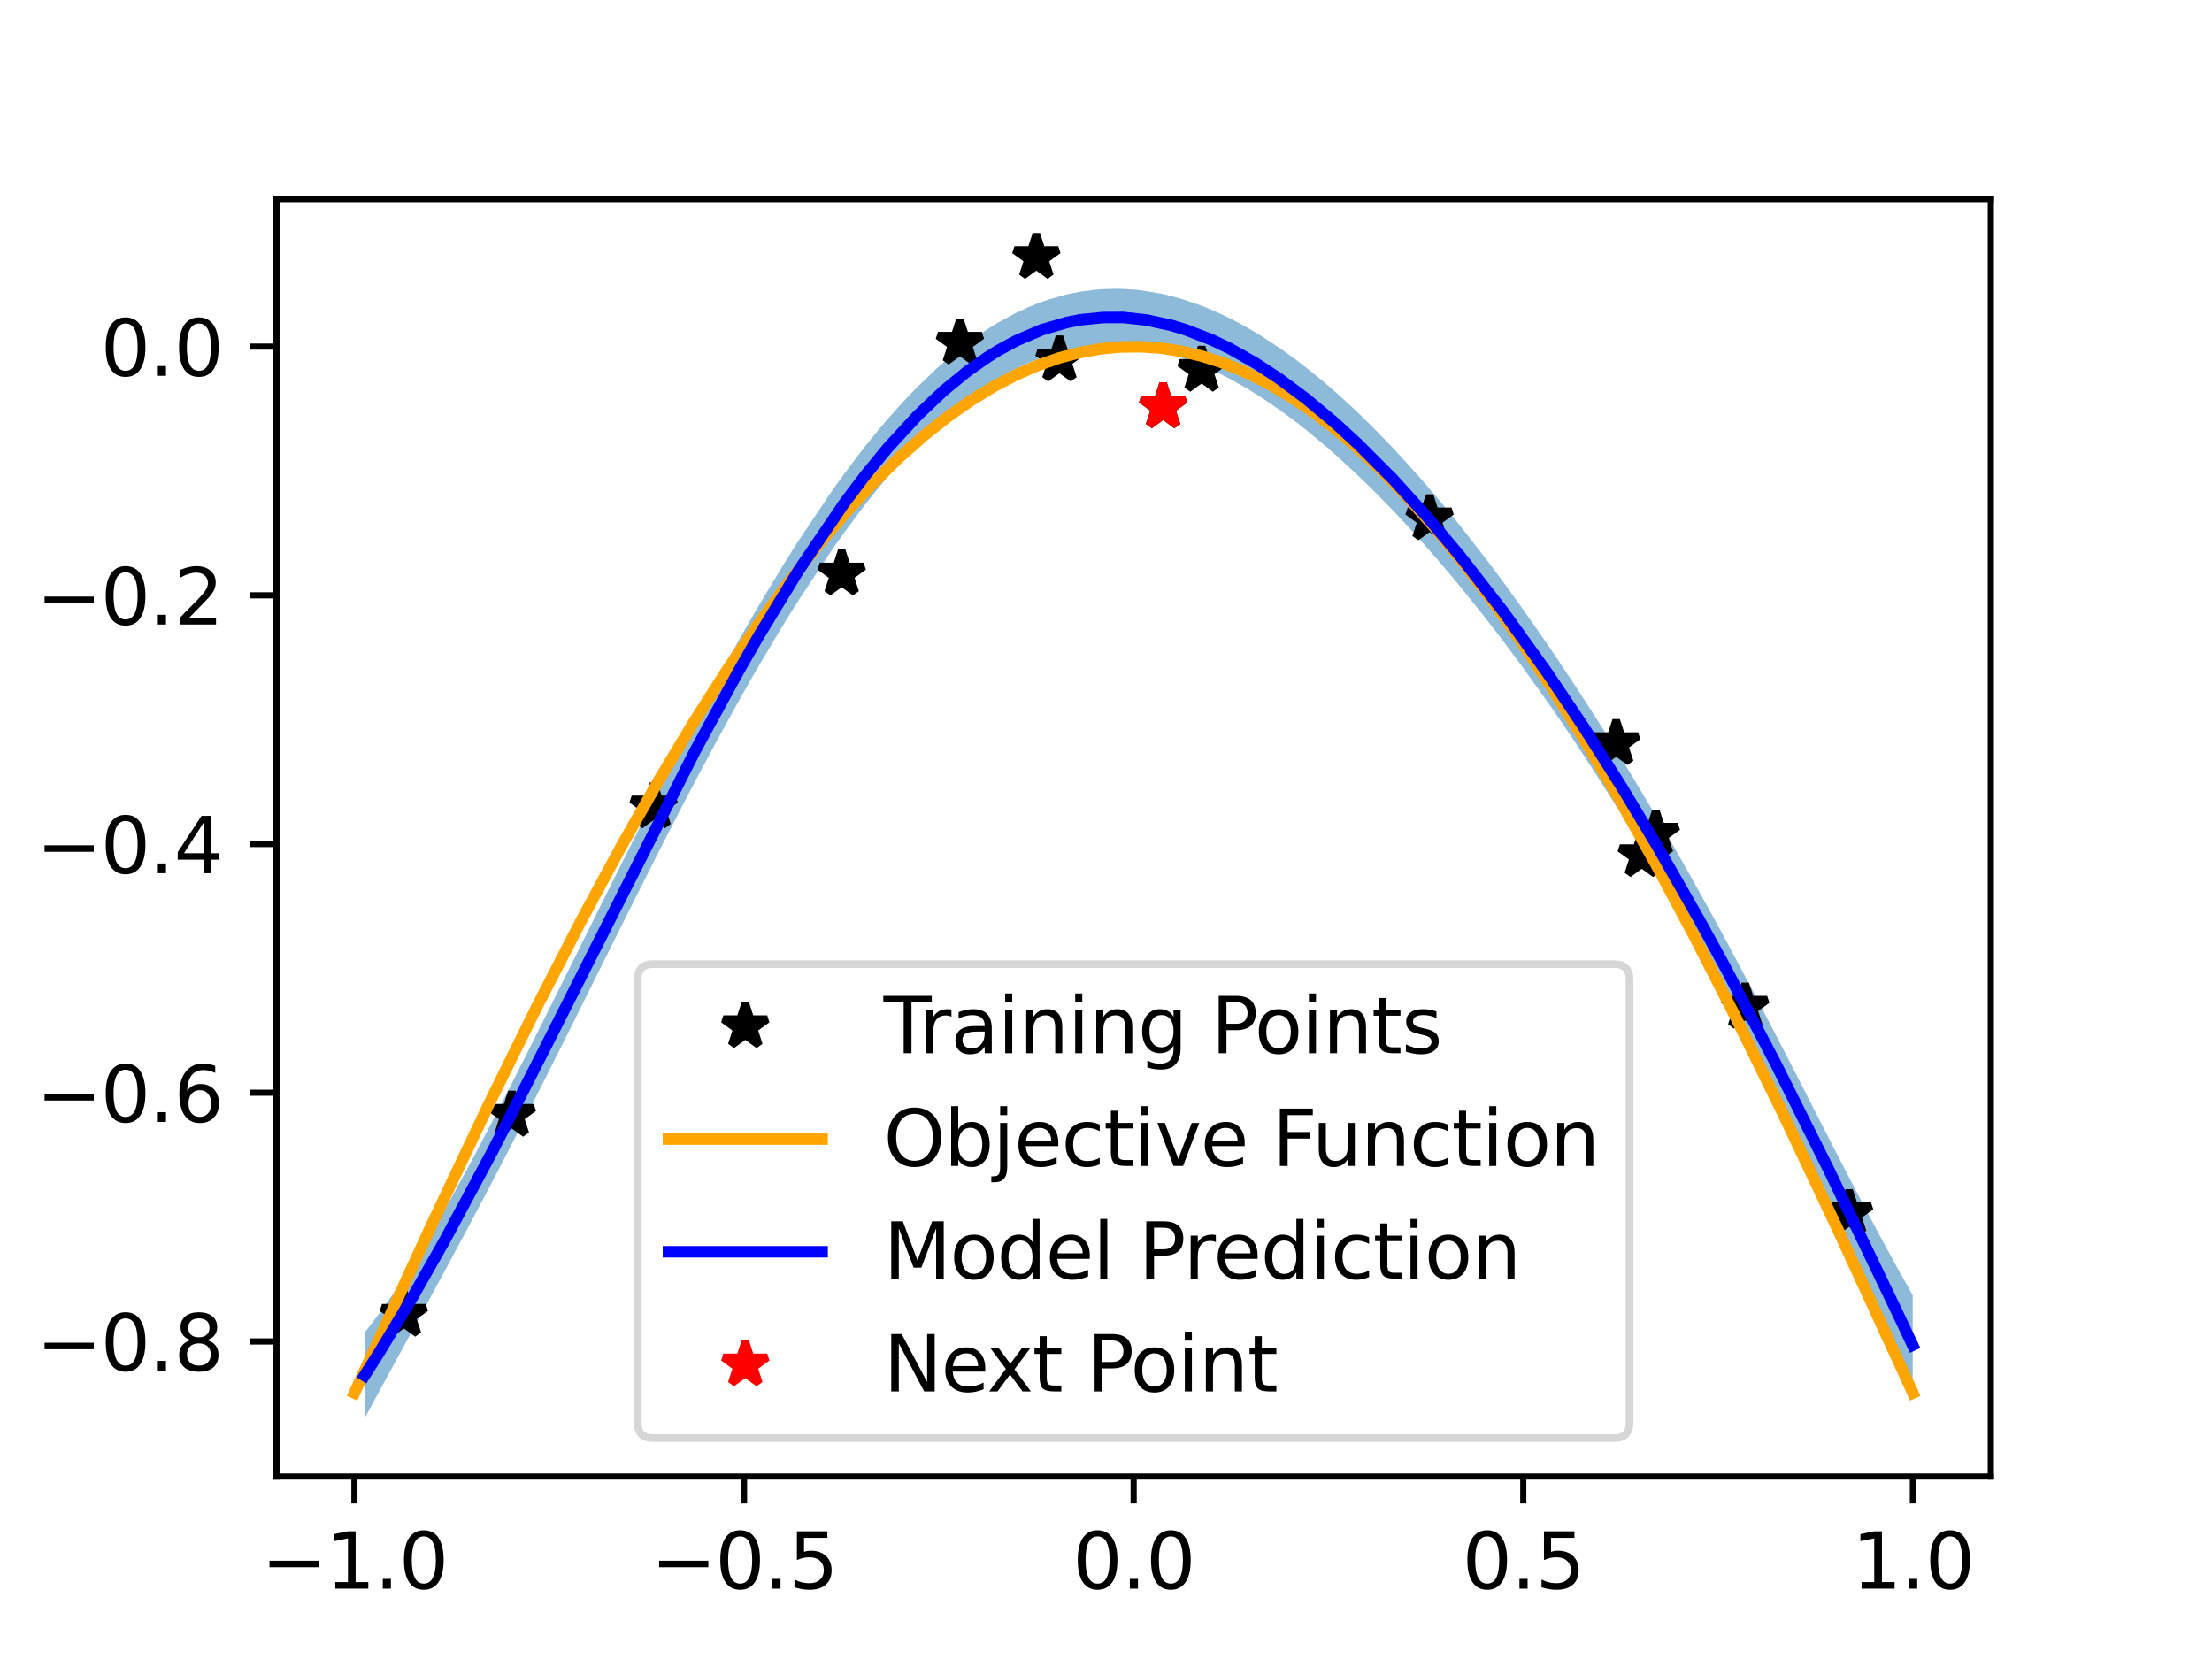 <?xml version="1.0" encoding="utf-8" standalone="no"?>
<!DOCTYPE svg PUBLIC "-//W3C//DTD SVG 1.1//EN"
  "http://www.w3.org/Graphics/SVG/1.1/DTD/svg11.dtd">
<svg xmlns:xlink="http://www.w3.org/1999/xlink" width="288pt" height="216pt" viewBox="0 0 288 216" xmlns="http://www.w3.org/2000/svg" version="1.1">
 <defs>
  <style type="text/css">*{stroke-linejoin: round; stroke-linecap: butt}</style>
 </defs>
 <g id="figure_1">
  <g id="patch_1">
   <path d="M 0 216 
L 288 216 
L 288 0 
L 0 0 
z
" style="fill: #ffffff"/>
  </g>
  <g id="axes_1">
   <g id="patch_2">
    <path d="M 36 192.24 
L 259.2 192.24 
L 259.2 25.92 
L 36 25.92 
z
" style="fill: #ffffff"/>
   </g>
   <g id="PolyCollection_1">
    <path d="M 47.463 173.5 
L 47.463 184.68 
L 47.565 184.495 
L 48.165 183.387 
L 49.339 181.224 
L 50.093 179.834 
L 51.545 177.165 
L 52.439 175.525 
L 52.502 175.415 
L 52.658 175.124 
L 53.37 173.818 
L 53.476 173.626 
L 53.779 173.064 
L 54.653 171.46 
L 54.955 170.903 
L 56.013 168.972 
L 57.707 165.84 
L 57.974 165.352 
L 60.565 160.533 
L 61.28 159.193 
L 61.716 158.365 
L 63.018 155.903 
L 63.095 155.752 
L 63.376 155.229 
L 63.884 154.253 
L 64.12 153.813 
L 64.984 152.149 
L 65.274 151.597 
L 65.399 151.351 
L 65.643 150.886 
L 65.74 150.693 
L 66.585 149.06 
L 66.623 148.988 
L 67.055 148.149 
L 67.745 146.803 
L 67.848 146.604 
L 68.376 145.568 
L 70.162 142.047 
L 70.77 140.845 
L 71.252 139.901 
L 71.349 139.697 
L 71.907 138.588 
L 72.955 136.501 
L 73.289 135.839 
L 73.541 135.33 
L 73.557 135.297 
L 73.865 134.681 
L 74.554 133.304 
L 75.153 132.105 
L 75.322 131.764 
L 75.655 131.089 
L 75.771 130.855 
L 75.854 130.694 
L 78.579 125.223 
L 81.487 119.392 
L 83.286 115.818 
L 85.713 111.001 
L 85.73 110.98 
L 86.328 109.808 
L 86.397 109.666 
L 87.256 107.987 
L 88.709 105.169 
L 89.147 104.33 
L 89.977 102.737 
L 90.506 101.735 
L 90.858 101.077 
L 91.568 99.735 
L 92.278 98.41 
L 92.505 97.983 
L 94.034 95.164 
L 96.13 91.382 
L 97.026 89.771 
L 98.537 87.136 
L 98.762 86.76 
L 101.627 81.933 
L 101.775 81.691 
L 102.057 81.23 
L 102.154 81.07 
L 102.22 80.964 
L 103.077 79.579 
L 103.437 79.01 
L 103.914 78.251 
L 108.293 71.64 
L 108.389 71.493 
L 109.648 69.726 
L 109.88 69.403 
L 111.601 67.062 
L 111.959 66.598 
L 112.647 65.696 
L 114.166 63.787 
L 114.936 62.848 
L 114.982 62.806 
L 115.084 62.677 
L 115.583 62.082 
L 116.788 60.705 
L 117.154 60.287 
L 117.838 59.528 
L 118.962 58.327 
L 119.216 58.067 
L 119.443 57.836 
L 121.749 55.566 
L 122.393 54.971 
L 122.441 54.94 
L 122.91 54.517 
L 124.453 53.194 
L 124.91 52.823 
L 125.331 52.479 
L 125.526 52.335 
L 125.976 51.991 
L 126.022 51.948 
L 126.554 51.551 
L 126.921 51.296 
L 128.125 50.439 
L 128.622 50.121 
L 128.968 49.893 
L 129.644 49.48 
L 130.006 49.254 
L 131.634 48.355 
L 132.352 47.979 
L 133.609 47.399 
L 133.74 47.33 
L 133.803 47.306 
L 134.256 47.108 
L 134.781 46.907 
L 135.229 46.743 
L 135.636 46.576 
L 135.901 46.494 
L 135.967 46.467 
L 136.447 46.314 
L 136.459 46.306 
L 136.493 46.293 
L 136.597 46.253 
L 136.647 46.237 
L 138.837 45.644 
L 138.898 45.636 
L 139.488 45.51 
L 139.62 45.486 
L 140.677 45.297 
L 142.593 45.075 
L 143.472 45.026 
L 143.474 45.026 
L 143.664 45.027 
L 144.868 45.007 
L 146.255 45.053 
L 146.741 45.1 
L 147.045 45.124 
L 147.924 45.216 
L 148.046 45.222 
L 149.063 45.395 
L 149.234 45.423 
L 150.735 45.726 
L 150.889 45.761 
L 151.228 45.828 
L 151.952 46.019 
L 152 46.038 
L 152.372 46.14 
L 152.548 46.191 
L 153.794 46.578 
L 154.012 46.655 
L 154.344 46.769 
L 155.892 47.349 
L 156.817 47.725 
L 156.915 47.772 
L 157.17 47.888 
L 157.192 47.898 
L 157.458 48.01 
L 157.708 48.127 
L 158.85 48.669 
L 158.901 48.7 
L 159.163 48.828 
L 160.088 49.302 
L 161.298 49.977 
L 162.038 50.398 
L 162.152 50.465 
L 162.941 50.939 
L 163.295 51.163 
L 163.326 51.183 
L 164.312 51.805 
L 166.38 53.22 
L 166.485 53.285 
L 166.99 53.657 
L 167.098 53.721 
L 167.293 53.871 
L 167.462 53.993 
L 168.171 54.523 
L 168.397 54.69 
L 168.81 55.007 
L 168.911 55.073 
L 170.102 56.02 
L 171.41 57.099 
L 171.537 57.204 
L 171.576 57.235 
L 172.132 57.696 
L 172.68 58.166 
L 172.754 58.228 
L 173.006 58.443 
L 173.731 59.081 
L 174.828 60.076 
L 176.359 61.492 
L 176.586 61.696 
L 176.603 61.716 
L 176.837 61.943 
L 178.496 63.546 
L 178.818 63.873 
L 179.104 64.155 
L 179.563 64.621 
L 179.858 64.92 
L 181.007 66.095 
L 181.063 66.157 
L 181.377 66.476 
L 181.403 66.51 
L 181.69 66.803 
L 181.699 66.822 
L 181.848 66.988 
L 182.505 67.682 
L 182.519 67.698 
L 182.71 67.897 
L 183.836 69.124 
L 184.95 70.348 
L 184.993 70.399 
L 185.578 71.053 
L 185.591 71.067 
L 185.703 71.194 
L 186.008 71.545 
L 186.038 71.574 
L 186.127 71.688 
L 186.839 72.489 
L 188.238 74.122 
L 188.515 74.457 
L 189.889 76.099 
L 190.101 76.354 
L 193.659 80.796 
L 193.87 81.062 
L 195.762 83.527 
L 198.002 86.536 
L 201.522 91.444 
L 202.357 92.647 
L 202.462 92.809 
L 202.467 92.807 
L 202.738 93.201 
L 203.418 94.194 
L 204.319 95.522 
L 205.178 96.799 
L 206.143 98.269 
L 206.739 99.181 
L 207.343 100.108 
L 207.422 100.22 
L 207.962 101.062 
L 209.333 103.214 
L 210.341 104.823 
L 210.407 104.932 
L 210.441 104.978 
L 210.808 105.578 
L 211.168 106.149 
L 211.916 107.366 
L 211.936 107.402 
L 211.994 107.49 
L 212.212 107.847 
L 212.686 108.632 
L 215.352 113.093 
L 215.687 113.661 
L 215.801 113.856 
L 217.043 115.994 
L 217.557 116.887 
L 217.886 117.45 
L 218.139 117.899 
L 218.574 118.671 
L 219.047 119.491 
L 219.909 121.019 
L 220.173 121.49 
L 221.364 123.643 
L 222.664 126.007 
L 223.021 126.655 
L 223.63 127.773 
L 224.647 129.66 
L 228.599 137.162 
L 228.679 137.324 
L 230.762 141.394 
L 231.172 142.203 
L 231.275 142.396 
L 233.033 145.92 
L 233.238 146.335 
L 233.317 146.488 
L 234.151 148.185 
L 235.866 151.714 
L 236.213 152.438 
L 236.639 153.326 
L 237.179 154.472 
L 237.964 156.135 
L 238.172 156.573 
L 241.091 162.944 
L 241.185 163.154 
L 241.362 163.546 
L 242.401 165.892 
L 242.57 166.274 
L 243.622 168.675 
L 243.652 168.745 
L 244.968 171.811 
L 246.936 176.507 
L 247.04 176.758 
L 249.03 181.648 
L 249.03 168.631 
L 249.03 168.631 
L 247.04 165.091 
L 246.936 164.903 
L 244.968 161.293 
L 243.652 158.835 
L 243.622 158.777 
L 242.57 156.795 
L 242.401 156.47 
L 241.362 154.483 
L 241.185 154.144 
L 241.091 153.964 
L 238.172 148.303 
L 237.964 147.901 
L 237.179 146.377 
L 236.639 145.309 
L 236.213 144.483 
L 235.866 143.799 
L 234.151 140.45 
L 233.317 138.817 
L 233.238 138.674 
L 233.033 138.272 
L 231.275 134.86 
L 231.172 134.667 
L 230.762 133.875 
L 228.679 129.877 
L 228.599 129.723 
L 224.647 122.302 
L 223.63 120.429 
L 223.021 119.319 
L 222.664 118.673 
L 221.364 116.322 
L 220.173 114.187 
L 219.909 113.719 
L 219.047 112.199 
L 218.574 111.383 
L 218.139 110.609 
L 217.886 110.168 
L 217.557 109.604 
L 217.043 108.714 
L 215.801 106.587 
L 215.687 106.388 
L 215.352 105.819 
L 212.686 101.356 
L 212.212 100.57 
L 211.994 100.216 
L 211.936 100.126 
L 211.916 100.083 
L 211.168 98.868 
L 210.808 98.293 
L 210.441 97.688 
L 210.407 97.645 
L 210.341 97.536 
L 209.333 95.914 
L 207.962 93.738 
L 207.422 92.889 
L 207.343 92.774 
L 206.739 91.833 
L 206.143 90.908 
L 205.178 89.423 
L 204.319 88.12 
L 203.418 86.771 
L 202.738 85.748 
L 202.467 85.351 
L 202.462 85.349 
L 202.357 85.186 
L 201.522 83.957 
L 198.002 78.924 
L 195.762 75.825 
L 193.87 73.29 
L 193.659 73.012 
L 190.101 68.442 
L 189.889 68.183 
L 188.515 66.495 
L 188.238 66.148 
L 186.839 64.471 
L 186.127 63.651 
L 186.038 63.537 
L 186.008 63.508 
L 185.703 63.147 
L 185.591 63.017 
L 185.578 63.001 
L 184.993 62.331 
L 184.95 62.283 
L 183.836 61.037 
L 182.71 59.784 
L 182.519 59.577 
L 182.505 59.563 
L 181.848 58.855 
L 181.699 58.694 
L 181.69 58.674 
L 181.403 58.374 
L 181.377 58.339 
L 181.063 58.015 
L 181.007 57.959 
L 179.858 56.762 
L 179.563 56.458 
L 179.104 55.996 
L 178.818 55.704 
L 178.496 55.379 
L 176.837 53.761 
L 176.603 53.533 
L 176.586 53.523 
L 176.359 53.312 
L 174.828 51.902 
L 173.731 50.911 
L 173.006 50.274 
L 172.754 50.063 
L 172.68 49.998 
L 172.132 49.539 
L 171.576 49.081 
L 171.537 49.052 
L 171.41 48.949 
L 170.102 47.894 
L 168.911 46.963 
L 168.81 46.901 
L 168.397 46.585 
L 168.171 46.427 
L 167.462 45.909 
L 167.293 45.794 
L 167.098 45.647 
L 166.99 45.583 
L 166.485 45.223 
L 166.38 45.16 
L 164.312 43.799 
L 163.326 43.205 
L 163.295 43.185 
L 162.941 42.974 
L 162.152 42.519 
L 162.038 42.458 
L 161.298 42.059 
L 160.088 41.419 
L 159.163 40.974 
L 158.901 40.855 
L 158.85 40.827 
L 157.708 40.322 
L 157.458 40.221 
L 157.192 40.116 
L 157.17 40.106 
L 156.915 39.995 
L 156.817 39.953 
L 155.892 39.608 
L 154.344 39.08 
L 154.012 38.977 
L 153.794 38.906 
L 152.548 38.562 
L 152.372 38.514 
L 152 38.428 
L 151.952 38.408 
L 151.228 38.243 
L 150.889 38.182 
L 150.735 38.157 
L 149.234 37.897 
L 149.063 37.875 
L 148.046 37.732 
L 147.924 37.728 
L 147.045 37.663 
L 146.741 37.647 
L 146.255 37.614 
L 144.868 37.601 
L 143.664 37.65 
L 143.474 37.651 
L 143.472 37.651 
L 142.593 37.721 
L 140.677 37.973 
L 139.62 38.179 
L 139.488 38.205 
L 138.898 38.336 
L 138.837 38.348 
L 136.647 38.961 
L 136.597 38.974 
L 136.493 39.013 
L 136.459 39.03 
L 136.447 39.032 
L 135.967 39.195 
L 135.901 39.218 
L 135.636 39.303 
L 135.229 39.472 
L 134.781 39.634 
L 134.256 39.839 
L 133.803 40.035 
L 133.74 40.061 
L 133.609 40.13 
L 132.352 40.707 
L 131.634 41.082 
L 130.006 41.971 
L 129.644 42.19 
L 128.968 42.598 
L 128.622 42.824 
L 128.125 43.139 
L 126.921 43.981 
L 126.554 44.23 
L 126.022 44.624 
L 125.976 44.66 
L 125.526 44.997 
L 125.331 45.14 
L 124.91 45.478 
L 124.453 45.839 
L 122.91 47.135 
L 122.441 47.551 
L 122.393 47.579 
L 121.749 48.16 
L 119.443 50.387 
L 119.216 50.611 
L 118.962 50.864 
L 117.838 52.045 
L 117.154 52.788 
L 116.788 53.2 
L 115.583 54.551 
L 115.084 55.131 
L 114.982 55.259 
L 114.936 55.306 
L 114.166 56.225 
L 112.647 58.101 
L 111.959 58.988 
L 111.601 59.443 
L 109.88 61.746 
L 109.648 62.065 
L 108.389 63.807 
L 108.293 63.956 
L 103.914 70.478 
L 103.437 71.231 
L 103.077 71.798 
L 102.22 73.171 
L 102.154 73.273 
L 102.057 73.428 
L 101.775 73.886 
L 101.627 74.128 
L 98.762 78.907 
L 98.537 79.282 
L 97.026 81.894 
L 96.13 83.486 
L 94.034 87.243 
L 92.505 90.037 
L 92.278 90.46 
L 91.568 91.784 
L 90.858 93.11 
L 90.506 93.767 
L 89.977 94.77 
L 89.147 96.34 
L 88.709 97.18 
L 87.256 99.975 
L 86.397 101.646 
L 86.328 101.781 
L 85.73 102.951 
L 85.713 102.97 
L 83.286 107.758 
L 81.487 111.319 
L 78.579 117.139 
L 75.854 122.618 
L 75.771 122.773 
L 75.655 123.013 
L 75.322 123.692 
L 75.153 124.033 
L 74.554 125.236 
L 73.865 126.615 
L 73.557 127.244 
L 73.541 127.27 
L 73.289 127.78 
L 72.955 128.452 
L 71.907 130.554 
L 71.349 131.669 
L 71.252 131.88 
L 70.77 132.833 
L 70.162 134.052 
L 68.376 137.617 
L 67.848 138.656 
L 67.745 138.862 
L 67.055 140.224 
L 66.623 141.075 
L 66.585 141.142 
L 65.74 142.799 
L 65.643 142.992 
L 65.399 143.465 
L 65.274 143.714 
L 64.984 144.277 
L 64.12 145.954 
L 63.884 146.403 
L 63.376 147.384 
L 63.095 147.909 
L 63.018 148.054 
L 61.716 150.533 
L 61.28 151.355 
L 60.565 152.683 
L 57.974 157.386 
L 57.707 157.851 
L 56.013 160.797 
L 54.955 162.562 
L 54.653 163.058 
L 53.779 164.478 
L 53.476 164.968 
L 53.37 165.132 
L 52.658 166.242 
L 52.502 166.485 
L 52.439 166.577 
L 51.545 167.926 
L 50.093 170.021 
L 49.339 171.066 
L 48.165 172.614 
L 47.565 173.378 
L 47.463 173.5 
z
" clip-path="url(#p78c44838ee)" style="fill: #1f77b4; fill-opacity: 0.5"/>
   </g>
   <g id="matplotlib.axis_1">
    <g id="xtick_1">
     <g id="line2d_1">
      <defs>
       <path id="mc679d44128" d="M 0 0 
L 0 3.5 
" style="stroke: #000000; stroke-width: 0.8"/>
      </defs>
      <g>
       <use xlink:href="#mc679d44128" x="46.145" y="192.24" style="stroke: #000000; stroke-width: 0.8"/>
      </g>
     </g>
     <g id="text_1">
      <!-- −1.0 -->
      <g transform="translate(34.004 206.838) scale(0.1 -0.1)">
       <defs>
        <path id="DejaVuSans-2212" d="M 678 2272 
L 4684 2272 
L 4684 1741 
L 678 1741 
L 678 2272 
z
" transform="scale(0.016)"/>
        <path id="DejaVuSans-31" d="M 794 531 
L 1825 531 
L 1825 4091 
L 703 3866 
L 703 4441 
L 1819 4666 
L 2450 4666 
L 2450 531 
L 3481 531 
L 3481 0 
L 794 0 
L 794 531 
z
" transform="scale(0.016)"/>
        <path id="DejaVuSans-2e" d="M 684 794 
L 1344 794 
L 1344 0 
L 684 0 
L 684 794 
z
" transform="scale(0.016)"/>
        <path id="DejaVuSans-30" d="M 2034 4250 
Q 1547 4250 1301 3770 
Q 1056 3291 1056 2328 
Q 1056 1369 1301 889 
Q 1547 409 2034 409 
Q 2525 409 2770 889 
Q 3016 1369 3016 2328 
Q 3016 3291 2770 3770 
Q 2525 4250 2034 4250 
z
M 2034 4750 
Q 2819 4750 3233 4129 
Q 3647 3509 3647 2328 
Q 3647 1150 3233 529 
Q 2819 -91 2034 -91 
Q 1250 -91 836 529 
Q 422 1150 422 2328 
Q 422 3509 836 4129 
Q 1250 4750 2034 4750 
z
" transform="scale(0.016)"/>
       </defs>
       <use xlink:href="#DejaVuSans-2212"/>
       <use xlink:href="#DejaVuSans-31" x="83.789"/>
       <use xlink:href="#DejaVuSans-2e" x="147.412"/>
       <use xlink:href="#DejaVuSans-30" x="179.199"/>
      </g>
     </g>
    </g>
    <g id="xtick_2">
     <g id="line2d_2">
      <g>
       <use xlink:href="#mc679d44128" x="96.873" y="192.24" style="stroke: #000000; stroke-width: 0.8"/>
      </g>
     </g>
     <g id="text_2">
      <!-- −0.5 -->
      <g transform="translate(84.731 206.838) scale(0.1 -0.1)">
       <defs>
        <path id="DejaVuSans-35" d="M 691 4666 
L 3169 4666 
L 3169 4134 
L 1269 4134 
L 1269 2991 
Q 1406 3038 1543 3061 
Q 1681 3084 1819 3084 
Q 2600 3084 3056 2656 
Q 3513 2228 3513 1497 
Q 3513 744 3044 326 
Q 2575 -91 1722 -91 
Q 1428 -91 1123 -41 
Q 819 9 494 109 
L 494 744 
Q 775 591 1075 516 
Q 1375 441 1709 441 
Q 2250 441 2565 725 
Q 2881 1009 2881 1497 
Q 2881 1984 2565 2268 
Q 2250 2553 1709 2553 
Q 1456 2553 1204 2497 
Q 953 2441 691 2322 
L 691 4666 
z
" transform="scale(0.016)"/>
       </defs>
       <use xlink:href="#DejaVuSans-2212"/>
       <use xlink:href="#DejaVuSans-30" x="83.789"/>
       <use xlink:href="#DejaVuSans-2e" x="147.412"/>
       <use xlink:href="#DejaVuSans-35" x="179.199"/>
      </g>
     </g>
    </g>
    <g id="xtick_3">
     <g id="line2d_3">
      <g>
       <use xlink:href="#mc679d44128" x="147.6" y="192.24" style="stroke: #000000; stroke-width: 0.8"/>
      </g>
     </g>
     <g id="text_3">
      <!-- 0.0 -->
      <g transform="translate(139.648 206.838) scale(0.1 -0.1)">
       <use xlink:href="#DejaVuSans-30"/>
       <use xlink:href="#DejaVuSans-2e" x="63.623"/>
       <use xlink:href="#DejaVuSans-30" x="95.41"/>
      </g>
     </g>
    </g>
    <g id="xtick_4">
     <g id="line2d_4">
      <g>
       <use xlink:href="#mc679d44128" x="198.327" y="192.24" style="stroke: #000000; stroke-width: 0.8"/>
      </g>
     </g>
     <g id="text_4">
      <!-- 0.5 -->
      <g transform="translate(190.376 206.838) scale(0.1 -0.1)">
       <use xlink:href="#DejaVuSans-30"/>
       <use xlink:href="#DejaVuSans-2e" x="63.623"/>
       <use xlink:href="#DejaVuSans-35" x="95.41"/>
      </g>
     </g>
    </g>
    <g id="xtick_5">
     <g id="line2d_5">
      <g>
       <use xlink:href="#mc679d44128" x="249.055" y="192.24" style="stroke: #000000; stroke-width: 0.8"/>
      </g>
     </g>
     <g id="text_5">
      <!-- 1.0 -->
      <g transform="translate(241.103 206.838) scale(0.1 -0.1)">
       <use xlink:href="#DejaVuSans-31"/>
       <use xlink:href="#DejaVuSans-2e" x="63.623"/>
       <use xlink:href="#DejaVuSans-30" x="95.41"/>
      </g>
     </g>
    </g>
   </g>
   <g id="matplotlib.axis_2">
    <g id="ytick_1">
     <g id="line2d_6">
      <defs>
       <path id="m6b2e1cef58" d="M 0 0 
L -3.5 0 
" style="stroke: #000000; stroke-width: 0.8"/>
      </defs>
      <g>
       <use xlink:href="#m6b2e1cef58" x="36" y="174.655" style="stroke: #000000; stroke-width: 0.8"/>
      </g>
     </g>
     <g id="text_6">
      <!-- −0.8 -->
      <g transform="translate(4.717 178.454) scale(0.1 -0.1)">
       <defs>
        <path id="DejaVuSans-38" d="M 2034 2216 
Q 1584 2216 1326 1975 
Q 1069 1734 1069 1313 
Q 1069 891 1326 650 
Q 1584 409 2034 409 
Q 2484 409 2743 651 
Q 3003 894 3003 1313 
Q 3003 1734 2745 1975 
Q 2488 2216 2034 2216 
z
M 1403 2484 
Q 997 2584 770 2862 
Q 544 3141 544 3541 
Q 544 4100 942 4425 
Q 1341 4750 2034 4750 
Q 2731 4750 3128 4425 
Q 3525 4100 3525 3541 
Q 3525 3141 3298 2862 
Q 3072 2584 2669 2484 
Q 3125 2378 3379 2068 
Q 3634 1759 3634 1313 
Q 3634 634 3220 271 
Q 2806 -91 2034 -91 
Q 1263 -91 848 271 
Q 434 634 434 1313 
Q 434 1759 690 2068 
Q 947 2378 1403 2484 
z
M 1172 3481 
Q 1172 3119 1398 2916 
Q 1625 2713 2034 2713 
Q 2441 2713 2670 2916 
Q 2900 3119 2900 3481 
Q 2900 3844 2670 4047 
Q 2441 4250 2034 4250 
Q 1625 4250 1398 4047 
Q 1172 3844 1172 3481 
z
" transform="scale(0.016)"/>
       </defs>
       <use xlink:href="#DejaVuSans-2212"/>
       <use xlink:href="#DejaVuSans-30" x="83.789"/>
       <use xlink:href="#DejaVuSans-2e" x="147.412"/>
       <use xlink:href="#DejaVuSans-38" x="179.199"/>
      </g>
     </g>
    </g>
    <g id="ytick_2">
     <g id="line2d_7">
      <g>
       <use xlink:href="#m6b2e1cef58" x="36" y="142.273" style="stroke: #000000; stroke-width: 0.8"/>
      </g>
     </g>
     <g id="text_7">
      <!-- −0.6 -->
      <g transform="translate(4.717 146.073) scale(0.1 -0.1)">
       <defs>
        <path id="DejaVuSans-36" d="M 2113 2584 
Q 1688 2584 1439 2293 
Q 1191 2003 1191 1497 
Q 1191 994 1439 701 
Q 1688 409 2113 409 
Q 2538 409 2786 701 
Q 3034 994 3034 1497 
Q 3034 2003 2786 2293 
Q 2538 2584 2113 2584 
z
M 3366 4563 
L 3366 3988 
Q 3128 4100 2886 4159 
Q 2644 4219 2406 4219 
Q 1781 4219 1451 3797 
Q 1122 3375 1075 2522 
Q 1259 2794 1537 2939 
Q 1816 3084 2150 3084 
Q 2853 3084 3261 2657 
Q 3669 2231 3669 1497 
Q 3669 778 3244 343 
Q 2819 -91 2113 -91 
Q 1303 -91 875 529 
Q 447 1150 447 2328 
Q 447 3434 972 4092 
Q 1497 4750 2381 4750 
Q 2619 4750 2861 4703 
Q 3103 4656 3366 4563 
z
" transform="scale(0.016)"/>
       </defs>
       <use xlink:href="#DejaVuSans-2212"/>
       <use xlink:href="#DejaVuSans-30" x="83.789"/>
       <use xlink:href="#DejaVuSans-2e" x="147.412"/>
       <use xlink:href="#DejaVuSans-36" x="179.199"/>
      </g>
     </g>
    </g>
    <g id="ytick_3">
     <g id="line2d_8">
      <g>
       <use xlink:href="#m6b2e1cef58" x="36" y="109.892" style="stroke: #000000; stroke-width: 0.8"/>
      </g>
     </g>
     <g id="text_8">
      <!-- −0.4 -->
      <g transform="translate(4.717 113.691) scale(0.1 -0.1)">
       <defs>
        <path id="DejaVuSans-34" d="M 2419 4116 
L 825 1625 
L 2419 1625 
L 2419 4116 
z
M 2253 4666 
L 3047 4666 
L 3047 1625 
L 3713 1625 
L 3713 1100 
L 3047 1100 
L 3047 0 
L 2419 0 
L 2419 1100 
L 313 1100 
L 313 1709 
L 2253 4666 
z
" transform="scale(0.016)"/>
       </defs>
       <use xlink:href="#DejaVuSans-2212"/>
       <use xlink:href="#DejaVuSans-30" x="83.789"/>
       <use xlink:href="#DejaVuSans-2e" x="147.412"/>
       <use xlink:href="#DejaVuSans-34" x="179.199"/>
      </g>
     </g>
    </g>
    <g id="ytick_4">
     <g id="line2d_9">
      <g>
       <use xlink:href="#m6b2e1cef58" x="36" y="77.51" style="stroke: #000000; stroke-width: 0.8"/>
      </g>
     </g>
     <g id="text_9">
      <!-- −0.2 -->
      <g transform="translate(4.717 81.309) scale(0.1 -0.1)">
       <defs>
        <path id="DejaVuSans-32" d="M 1228 531 
L 3431 531 
L 3431 0 
L 469 0 
L 469 531 
Q 828 903 1448 1529 
Q 2069 2156 2228 2338 
Q 2531 2678 2651 2914 
Q 2772 3150 2772 3378 
Q 2772 3750 2511 3984 
Q 2250 4219 1831 4219 
Q 1534 4219 1204 4116 
Q 875 4013 500 3803 
L 500 4441 
Q 881 4594 1212 4672 
Q 1544 4750 1819 4750 
Q 2544 4750 2975 4387 
Q 3406 4025 3406 3419 
Q 3406 3131 3298 2873 
Q 3191 2616 2906 2266 
Q 2828 2175 2409 1742 
Q 1991 1309 1228 531 
z
" transform="scale(0.016)"/>
       </defs>
       <use xlink:href="#DejaVuSans-2212"/>
       <use xlink:href="#DejaVuSans-30" x="83.789"/>
       <use xlink:href="#DejaVuSans-2e" x="147.412"/>
       <use xlink:href="#DejaVuSans-32" x="179.199"/>
      </g>
     </g>
    </g>
    <g id="ytick_5">
     <g id="line2d_10">
      <g>
       <use xlink:href="#m6b2e1cef58" x="36" y="45.129" style="stroke: #000000; stroke-width: 0.8"/>
      </g>
     </g>
     <g id="text_10">
      <!-- 0.0 -->
      <g transform="translate(13.097 48.928) scale(0.1 -0.1)">
       <use xlink:href="#DejaVuSans-30"/>
       <use xlink:href="#DejaVuSans-2e" x="63.623"/>
       <use xlink:href="#DejaVuSans-30" x="95.41"/>
      </g>
     </g>
    </g>
   </g>
   <g id="line2d_11">
    <defs>
     <path id="mfe35aadb26" d="M 0 -3 
L -0.674 -0.927 
L -2.853 -0.927 
L -1.09 0.354 
L -1.763 2.427 
L -0 1.146 
L 1.763 2.427 
L 1.09 0.354 
L 2.853 -0.927 
L 0.674 -0.927 
z
" style="stroke: #000000; stroke-linejoin: bevel"/>
    </defs>
    <g clip-path="url(#p78c44838ee)">
     <use xlink:href="#mfe35aadb26" x="52.586" y="171.2" style="stroke: #000000; stroke-linejoin: bevel"/>
     <use xlink:href="#mfe35aadb26" x="124.979" y="44.633" style="stroke: #000000; stroke-linejoin: bevel"/>
     <use xlink:href="#mfe35aadb26" x="156.445" y="48.172" style="stroke: #000000; stroke-linejoin: bevel"/>
     <use xlink:href="#mfe35aadb26" x="213.76" y="111.36" style="stroke: #000000; stroke-linejoin: bevel"/>
     <use xlink:href="#mfe35aadb26" x="227.23" y="131.088" style="stroke: #000000; stroke-linejoin: bevel"/>
     <use xlink:href="#mfe35aadb26" x="215.586" y="108.564" style="stroke: #000000; stroke-linejoin: bevel"/>
     <use xlink:href="#mfe35aadb26" x="240.749" y="157.975" style="stroke: #000000; stroke-linejoin: bevel"/>
     <use xlink:href="#mfe35aadb26" x="85.099" y="105.014" style="stroke: #000000; stroke-linejoin: bevel"/>
     <use xlink:href="#mfe35aadb26" x="134.931" y="33.48" style="stroke: #000000; stroke-linejoin: bevel"/>
     <use xlink:href="#mfe35aadb26" x="137.94" y="46.834" style="stroke: #000000; stroke-linejoin: bevel"/>
     <use xlink:href="#mfe35aadb26" x="186.135" y="67.516" style="stroke: #000000; stroke-linejoin: bevel"/>
     <use xlink:href="#mfe35aadb26" x="210.425" y="96.774" style="stroke: #000000; stroke-linejoin: bevel"/>
     <use xlink:href="#mfe35aadb26" x="109.587" y="74.688" style="stroke: #000000; stroke-linejoin: bevel"/>
     <use xlink:href="#mfe35aadb26" x="66.639" y="145.168" style="stroke: #000000; stroke-linejoin: bevel"/>
     <use xlink:href="#mfe35aadb26" x="151.437" y="52.929" style="stroke: #000000; stroke-linejoin: bevel"/>
    </g>
   </g>
   <g id="line2d_12">
    <path d="M 46.145 181.369 
L 56.098 159.686 
L 63.613 143.838 
L 69.91 131.06 
L 75.597 120.004 
L 80.878 110.216 
L 85.752 101.639 
L 90.424 93.872 
L 94.689 87.196 
L 98.752 81.229 
L 102.611 75.933 
L 106.47 71.016 
L 110.126 66.719 
L 113.579 62.996 
L 117.032 59.606 
L 120.281 56.726 
L 123.328 54.307 
L 126.375 52.163 
L 129.421 50.299 
L 132.265 48.814 
L 135.109 47.577 
L 137.952 46.59 
L 140.593 45.9 
L 143.233 45.428 
L 145.874 45.175 
L 148.514 45.142 
L 151.154 45.327 
L 153.795 45.732 
L 156.435 46.355 
L 159.076 47.196 
L 161.919 48.343 
L 164.763 49.74 
L 167.607 51.384 
L 170.653 53.416 
L 173.7 55.726 
L 176.747 58.308 
L 179.996 61.358 
L 183.246 64.707 
L 186.699 68.585 
L 190.355 73.039 
L 194.011 77.841 
L 197.87 83.273 
L 201.933 89.376 
L 206.198 96.187 
L 210.666 103.74 
L 215.541 112.431 
L 220.619 121.941 
L 226.103 132.679 
L 232.196 145.101 
L 239.305 160.122 
L 248.039 179.132 
L 249.055 181.369 
L 249.055 181.369 
" clip-path="url(#p78c44838ee)" style="fill: none; stroke: #ffa500; stroke-width: 1.5; stroke-linecap: square"/>
   </g>
   <g id="line2d_13">
    <path d="M 47.463 179.09 
L 49.339 176.145 
L 53.779 168.771 
L 57.974 161.369 
L 64.12 149.884 
L 71.349 135.683 
L 90.506 97.751 
L 96.13 87.434 
L 98.762 82.834 
L 103.914 74.365 
L 109.88 65.575 
L 112.647 61.898 
L 115.583 58.316 
L 119.443 54.111 
L 122.91 50.826 
L 126.022 48.286 
L 128.622 46.473 
L 130.006 45.613 
L 132.352 44.343 
L 135.636 42.94 
L 138.898 41.986 
L 140.677 41.635 
L 143.664 41.339 
L 146.255 41.334 
L 149.234 41.66 
L 152.548 42.376 
L 154.344 42.925 
L 157.708 44.224 
L 160.088 45.361 
L 163.326 47.194 
L 166.485 49.254 
L 170.102 51.957 
L 173.731 54.996 
L 176.837 57.852 
L 181.377 62.407 
L 181.848 62.921 
L 185.703 67.171 
L 190.101 72.398 
L 195.762 79.676 
L 201.522 87.701 
L 206.143 94.588 
L 211.168 102.509 
L 215.801 110.222 
L 221.364 119.983 
L 224.647 125.981 
L 231.275 138.628 
L 238.172 152.438 
L 247.04 170.925 
L 249.03 175.14 
L 249.03 175.14 
" clip-path="url(#p78c44838ee)" style="fill: none; stroke: #0000ff; stroke-width: 1.5; stroke-linecap: square"/>
   </g>
   <g id="line2d_14">
    <defs>
     <path id="m81b1fd77a4" d="M 0 -3 
L -0.674 -0.927 
L -2.853 -0.927 
L -1.09 0.354 
L -1.763 2.427 
L -0 1.146 
L 1.763 2.427 
L 1.09 0.354 
L 2.853 -0.927 
L 0.674 -0.927 
z
" style="stroke: #ff0000; stroke-linejoin: bevel"/>
    </defs>
    <g clip-path="url(#p78c44838ee)">
     <use xlink:href="#m81b1fd77a4" x="151.437" y="52.929" style="fill: #ff0000; stroke: #ff0000; stroke-linejoin: bevel"/>
    </g>
   </g>
   <g id="patch_3">
    <path d="M 36 192.24 
L 36 25.92 
" style="fill: none; stroke: #000000; stroke-width: 0.8; stroke-linejoin: miter; stroke-linecap: square"/>
   </g>
   <g id="patch_4">
    <path d="M 259.2 192.24 
L 259.2 25.92 
" style="fill: none; stroke: #000000; stroke-width: 0.8; stroke-linejoin: miter; stroke-linecap: square"/>
   </g>
   <g id="patch_5">
    <path d="M 36 192.24 
L 259.2 192.24 
" style="fill: none; stroke: #000000; stroke-width: 0.8; stroke-linejoin: miter; stroke-linecap: square"/>
   </g>
   <g id="patch_6">
    <path d="M 36 25.92 
L 259.2 25.92 
" style="fill: none; stroke: #000000; stroke-width: 0.8; stroke-linejoin: miter; stroke-linecap: square"/>
   </g>
   <g id="legend_1">
    <g id="patch_7">
     <path d="M 85.036 187.24 
L 210.164 187.24 
Q 212.164 187.24 212.164 185.24 
L 212.164 127.528 
Q 212.164 125.528 210.164 125.528 
L 85.036 125.528 
Q 83.036 125.528 83.036 127.528 
L 83.036 185.24 
Q 83.036 187.24 85.036 187.24 
z
" style="fill: #ffffff; opacity: 0.8; stroke: #cccccc; stroke-linejoin: miter"/>
    </g>
    <g id="line2d_15">
     <g>
      <use xlink:href="#mfe35aadb26" x="97.036" y="133.626" style="stroke: #000000; stroke-linejoin: bevel"/>
     </g>
    </g>
    <g id="text_11">
     <!-- Training Points -->
     <g transform="translate(115.036 137.126) scale(0.1 -0.1)">
      <defs>
       <path id="DejaVuSans-54" d="M -19 4666 
L 3928 4666 
L 3928 4134 
L 2272 4134 
L 2272 0 
L 1638 0 
L 1638 4134 
L -19 4134 
L -19 4666 
z
" transform="scale(0.016)"/>
       <path id="DejaVuSans-72" d="M 2631 2963 
Q 2534 3019 2420 3045 
Q 2306 3072 2169 3072 
Q 1681 3072 1420 2755 
Q 1159 2438 1159 1844 
L 1159 0 
L 581 0 
L 581 3500 
L 1159 3500 
L 1159 2956 
Q 1341 3275 1631 3429 
Q 1922 3584 2338 3584 
Q 2397 3584 2469 3576 
Q 2541 3569 2628 3553 
L 2631 2963 
z
" transform="scale(0.016)"/>
       <path id="DejaVuSans-61" d="M 2194 1759 
Q 1497 1759 1228 1600 
Q 959 1441 959 1056 
Q 959 750 1161 570 
Q 1363 391 1709 391 
Q 2188 391 2477 730 
Q 2766 1069 2766 1631 
L 2766 1759 
L 2194 1759 
z
M 3341 1997 
L 3341 0 
L 2766 0 
L 2766 531 
Q 2569 213 2275 61 
Q 1981 -91 1556 -91 
Q 1019 -91 701 211 
Q 384 513 384 1019 
Q 384 1609 779 1909 
Q 1175 2209 1959 2209 
L 2766 2209 
L 2766 2266 
Q 2766 2663 2505 2880 
Q 2244 3097 1772 3097 
Q 1472 3097 1187 3025 
Q 903 2953 641 2809 
L 641 3341 
Q 956 3463 1253 3523 
Q 1550 3584 1831 3584 
Q 2591 3584 2966 3190 
Q 3341 2797 3341 1997 
z
" transform="scale(0.016)"/>
       <path id="DejaVuSans-69" d="M 603 3500 
L 1178 3500 
L 1178 0 
L 603 0 
L 603 3500 
z
M 603 4863 
L 1178 4863 
L 1178 4134 
L 603 4134 
L 603 4863 
z
" transform="scale(0.016)"/>
       <path id="DejaVuSans-6e" d="M 3513 2113 
L 3513 0 
L 2938 0 
L 2938 2094 
Q 2938 2591 2744 2837 
Q 2550 3084 2163 3084 
Q 1697 3084 1428 2787 
Q 1159 2491 1159 1978 
L 1159 0 
L 581 0 
L 581 3500 
L 1159 3500 
L 1159 2956 
Q 1366 3272 1645 3428 
Q 1925 3584 2291 3584 
Q 2894 3584 3203 3211 
Q 3513 2838 3513 2113 
z
" transform="scale(0.016)"/>
       <path id="DejaVuSans-67" d="M 2906 1791 
Q 2906 2416 2648 2759 
Q 2391 3103 1925 3103 
Q 1463 3103 1205 2759 
Q 947 2416 947 1791 
Q 947 1169 1205 825 
Q 1463 481 1925 481 
Q 2391 481 2648 825 
Q 2906 1169 2906 1791 
z
M 3481 434 
Q 3481 -459 3084 -895 
Q 2688 -1331 1869 -1331 
Q 1566 -1331 1297 -1286 
Q 1028 -1241 775 -1147 
L 775 -588 
Q 1028 -725 1275 -790 
Q 1522 -856 1778 -856 
Q 2344 -856 2625 -561 
Q 2906 -266 2906 331 
L 2906 616 
Q 2728 306 2450 153 
Q 2172 0 1784 0 
Q 1141 0 747 490 
Q 353 981 353 1791 
Q 353 2603 747 3093 
Q 1141 3584 1784 3584 
Q 2172 3584 2450 3431 
Q 2728 3278 2906 2969 
L 2906 3500 
L 3481 3500 
L 3481 434 
z
" transform="scale(0.016)"/>
       <path id="DejaVuSans-20" transform="scale(0.016)"/>
       <path id="DejaVuSans-50" d="M 1259 4147 
L 1259 2394 
L 2053 2394 
Q 2494 2394 2734 2622 
Q 2975 2850 2975 3272 
Q 2975 3691 2734 3919 
Q 2494 4147 2053 4147 
L 1259 4147 
z
M 628 4666 
L 2053 4666 
Q 2838 4666 3239 4311 
Q 3641 3956 3641 3272 
Q 3641 2581 3239 2228 
Q 2838 1875 2053 1875 
L 1259 1875 
L 1259 0 
L 628 0 
L 628 4666 
z
" transform="scale(0.016)"/>
       <path id="DejaVuSans-6f" d="M 1959 3097 
Q 1497 3097 1228 2736 
Q 959 2375 959 1747 
Q 959 1119 1226 758 
Q 1494 397 1959 397 
Q 2419 397 2687 759 
Q 2956 1122 2956 1747 
Q 2956 2369 2687 2733 
Q 2419 3097 1959 3097 
z
M 1959 3584 
Q 2709 3584 3137 3096 
Q 3566 2609 3566 1747 
Q 3566 888 3137 398 
Q 2709 -91 1959 -91 
Q 1206 -91 779 398 
Q 353 888 353 1747 
Q 353 2609 779 3096 
Q 1206 3584 1959 3584 
z
" transform="scale(0.016)"/>
       <path id="DejaVuSans-74" d="M 1172 4494 
L 1172 3500 
L 2356 3500 
L 2356 3053 
L 1172 3053 
L 1172 1153 
Q 1172 725 1289 603 
Q 1406 481 1766 481 
L 2356 481 
L 2356 0 
L 1766 0 
Q 1100 0 847 248 
Q 594 497 594 1153 
L 594 3053 
L 172 3053 
L 172 3500 
L 594 3500 
L 594 4494 
L 1172 4494 
z
" transform="scale(0.016)"/>
       <path id="DejaVuSans-73" d="M 2834 3397 
L 2834 2853 
Q 2591 2978 2328 3040 
Q 2066 3103 1784 3103 
Q 1356 3103 1142 2972 
Q 928 2841 928 2578 
Q 928 2378 1081 2264 
Q 1234 2150 1697 2047 
L 1894 2003 
Q 2506 1872 2764 1633 
Q 3022 1394 3022 966 
Q 3022 478 2636 193 
Q 2250 -91 1575 -91 
Q 1294 -91 989 -36 
Q 684 19 347 128 
L 347 722 
Q 666 556 975 473 
Q 1284 391 1588 391 
Q 1994 391 2212 530 
Q 2431 669 2431 922 
Q 2431 1156 2273 1281 
Q 2116 1406 1581 1522 
L 1381 1569 
Q 847 1681 609 1914 
Q 372 2147 372 2553 
Q 372 3047 722 3315 
Q 1072 3584 1716 3584 
Q 2034 3584 2315 3537 
Q 2597 3491 2834 3397 
z
" transform="scale(0.016)"/>
      </defs>
      <use xlink:href="#DejaVuSans-54"/>
      <use xlink:href="#DejaVuSans-72" x="46.334"/>
      <use xlink:href="#DejaVuSans-61" x="87.447"/>
      <use xlink:href="#DejaVuSans-69" x="148.727"/>
      <use xlink:href="#DejaVuSans-6e" x="176.51"/>
      <use xlink:href="#DejaVuSans-69" x="239.889"/>
      <use xlink:href="#DejaVuSans-6e" x="267.672"/>
      <use xlink:href="#DejaVuSans-67" x="331.051"/>
      <use xlink:href="#DejaVuSans-20" x="394.527"/>
      <use xlink:href="#DejaVuSans-50" x="426.314"/>
      <use xlink:href="#DejaVuSans-6f" x="482.992"/>
      <use xlink:href="#DejaVuSans-69" x="544.174"/>
      <use xlink:href="#DejaVuSans-6e" x="571.957"/>
      <use xlink:href="#DejaVuSans-74" x="635.336"/>
      <use xlink:href="#DejaVuSans-73" x="674.545"/>
     </g>
    </g>
    <g id="line2d_16">
     <path d="M 87.036 148.304 
L 97.036 148.304 
L 107.036 148.304 
" style="fill: none; stroke: #ffa500; stroke-width: 1.5; stroke-linecap: square"/>
    </g>
    <g id="text_12">
     <!-- Objective Function -->
     <g transform="translate(115.036 151.804) scale(0.1 -0.1)">
      <defs>
       <path id="DejaVuSans-4f" d="M 2522 4238 
Q 1834 4238 1429 3725 
Q 1025 3213 1025 2328 
Q 1025 1447 1429 934 
Q 1834 422 2522 422 
Q 3209 422 3611 934 
Q 4013 1447 4013 2328 
Q 4013 3213 3611 3725 
Q 3209 4238 2522 4238 
z
M 2522 4750 
Q 3503 4750 4090 4092 
Q 4678 3434 4678 2328 
Q 4678 1225 4090 567 
Q 3503 -91 2522 -91 
Q 1538 -91 948 565 
Q 359 1222 359 2328 
Q 359 3434 948 4092 
Q 1538 4750 2522 4750 
z
" transform="scale(0.016)"/>
       <path id="DejaVuSans-62" d="M 3116 1747 
Q 3116 2381 2855 2742 
Q 2594 3103 2138 3103 
Q 1681 3103 1420 2742 
Q 1159 2381 1159 1747 
Q 1159 1113 1420 752 
Q 1681 391 2138 391 
Q 2594 391 2855 752 
Q 3116 1113 3116 1747 
z
M 1159 2969 
Q 1341 3281 1617 3432 
Q 1894 3584 2278 3584 
Q 2916 3584 3314 3078 
Q 3713 2572 3713 1747 
Q 3713 922 3314 415 
Q 2916 -91 2278 -91 
Q 1894 -91 1617 61 
Q 1341 213 1159 525 
L 1159 0 
L 581 0 
L 581 4863 
L 1159 4863 
L 1159 2969 
z
" transform="scale(0.016)"/>
       <path id="DejaVuSans-6a" d="M 603 3500 
L 1178 3500 
L 1178 -63 
Q 1178 -731 923 -1031 
Q 669 -1331 103 -1331 
L -116 -1331 
L -116 -844 
L 38 -844 
Q 366 -844 484 -692 
Q 603 -541 603 -63 
L 603 3500 
z
M 603 4863 
L 1178 4863 
L 1178 4134 
L 603 4134 
L 603 4863 
z
" transform="scale(0.016)"/>
       <path id="DejaVuSans-65" d="M 3597 1894 
L 3597 1613 
L 953 1613 
Q 991 1019 1311 708 
Q 1631 397 2203 397 
Q 2534 397 2845 478 
Q 3156 559 3463 722 
L 3463 178 
Q 3153 47 2828 -22 
Q 2503 -91 2169 -91 
Q 1331 -91 842 396 
Q 353 884 353 1716 
Q 353 2575 817 3079 
Q 1281 3584 2069 3584 
Q 2775 3584 3186 3129 
Q 3597 2675 3597 1894 
z
M 3022 2063 
Q 3016 2534 2758 2815 
Q 2500 3097 2075 3097 
Q 1594 3097 1305 2825 
Q 1016 2553 972 2059 
L 3022 2063 
z
" transform="scale(0.016)"/>
       <path id="DejaVuSans-63" d="M 3122 3366 
L 3122 2828 
Q 2878 2963 2633 3030 
Q 2388 3097 2138 3097 
Q 1578 3097 1268 2742 
Q 959 2388 959 1747 
Q 959 1106 1268 751 
Q 1578 397 2138 397 
Q 2388 397 2633 464 
Q 2878 531 3122 666 
L 3122 134 
Q 2881 22 2623 -34 
Q 2366 -91 2075 -91 
Q 1284 -91 818 406 
Q 353 903 353 1747 
Q 353 2603 823 3093 
Q 1294 3584 2113 3584 
Q 2378 3584 2631 3529 
Q 2884 3475 3122 3366 
z
" transform="scale(0.016)"/>
       <path id="DejaVuSans-76" d="M 191 3500 
L 800 3500 
L 1894 563 
L 2988 3500 
L 3597 3500 
L 2284 0 
L 1503 0 
L 191 3500 
z
" transform="scale(0.016)"/>
       <path id="DejaVuSans-46" d="M 628 4666 
L 3309 4666 
L 3309 4134 
L 1259 4134 
L 1259 2759 
L 3109 2759 
L 3109 2228 
L 1259 2228 
L 1259 0 
L 628 0 
L 628 4666 
z
" transform="scale(0.016)"/>
       <path id="DejaVuSans-75" d="M 544 1381 
L 544 3500 
L 1119 3500 
L 1119 1403 
Q 1119 906 1312 657 
Q 1506 409 1894 409 
Q 2359 409 2629 706 
Q 2900 1003 2900 1516 
L 2900 3500 
L 3475 3500 
L 3475 0 
L 2900 0 
L 2900 538 
Q 2691 219 2414 64 
Q 2138 -91 1772 -91 
Q 1169 -91 856 284 
Q 544 659 544 1381 
z
M 1991 3584 
L 1991 3584 
z
" transform="scale(0.016)"/>
      </defs>
      <use xlink:href="#DejaVuSans-4f"/>
      <use xlink:href="#DejaVuSans-62" x="78.711"/>
      <use xlink:href="#DejaVuSans-6a" x="142.188"/>
      <use xlink:href="#DejaVuSans-65" x="169.971"/>
      <use xlink:href="#DejaVuSans-63" x="231.494"/>
      <use xlink:href="#DejaVuSans-74" x="286.475"/>
      <use xlink:href="#DejaVuSans-69" x="325.684"/>
      <use xlink:href="#DejaVuSans-76" x="353.467"/>
      <use xlink:href="#DejaVuSans-65" x="412.646"/>
      <use xlink:href="#DejaVuSans-20" x="474.17"/>
      <use xlink:href="#DejaVuSans-46" x="505.957"/>
      <use xlink:href="#DejaVuSans-75" x="557.977"/>
      <use xlink:href="#DejaVuSans-6e" x="621.355"/>
      <use xlink:href="#DejaVuSans-63" x="684.734"/>
      <use xlink:href="#DejaVuSans-74" x="739.715"/>
      <use xlink:href="#DejaVuSans-69" x="778.924"/>
      <use xlink:href="#DejaVuSans-6f" x="806.707"/>
      <use xlink:href="#DejaVuSans-6e" x="867.889"/>
     </g>
    </g>
    <g id="line2d_17">
     <path d="M 87.036 162.982 
L 97.036 162.982 
L 107.036 162.982 
" style="fill: none; stroke: #0000ff; stroke-width: 1.5; stroke-linecap: square"/>
    </g>
    <g id="text_13">
     <!-- Model Prediction -->
     <g transform="translate(115.036 166.482) scale(0.1 -0.1)">
      <defs>
       <path id="DejaVuSans-4d" d="M 628 4666 
L 1569 4666 
L 2759 1491 
L 3956 4666 
L 4897 4666 
L 4897 0 
L 4281 0 
L 4281 4097 
L 3078 897 
L 2444 897 
L 1241 4097 
L 1241 0 
L 628 0 
L 628 4666 
z
" transform="scale(0.016)"/>
       <path id="DejaVuSans-64" d="M 2906 2969 
L 2906 4863 
L 3481 4863 
L 3481 0 
L 2906 0 
L 2906 525 
Q 2725 213 2448 61 
Q 2172 -91 1784 -91 
Q 1150 -91 751 415 
Q 353 922 353 1747 
Q 353 2572 751 3078 
Q 1150 3584 1784 3584 
Q 2172 3584 2448 3432 
Q 2725 3281 2906 2969 
z
M 947 1747 
Q 947 1113 1208 752 
Q 1469 391 1925 391 
Q 2381 391 2643 752 
Q 2906 1113 2906 1747 
Q 2906 2381 2643 2742 
Q 2381 3103 1925 3103 
Q 1469 3103 1208 2742 
Q 947 2381 947 1747 
z
" transform="scale(0.016)"/>
       <path id="DejaVuSans-6c" d="M 603 4863 
L 1178 4863 
L 1178 0 
L 603 0 
L 603 4863 
z
" transform="scale(0.016)"/>
      </defs>
      <use xlink:href="#DejaVuSans-4d"/>
      <use xlink:href="#DejaVuSans-6f" x="86.279"/>
      <use xlink:href="#DejaVuSans-64" x="147.461"/>
      <use xlink:href="#DejaVuSans-65" x="210.938"/>
      <use xlink:href="#DejaVuSans-6c" x="272.461"/>
      <use xlink:href="#DejaVuSans-20" x="300.244"/>
      <use xlink:href="#DejaVuSans-50" x="332.031"/>
      <use xlink:href="#DejaVuSans-72" x="390.584"/>
      <use xlink:href="#DejaVuSans-65" x="429.447"/>
      <use xlink:href="#DejaVuSans-64" x="490.971"/>
      <use xlink:href="#DejaVuSans-69" x="554.447"/>
      <use xlink:href="#DejaVuSans-63" x="582.23"/>
      <use xlink:href="#DejaVuSans-74" x="637.211"/>
      <use xlink:href="#DejaVuSans-69" x="676.42"/>
      <use xlink:href="#DejaVuSans-6f" x="704.203"/>
      <use xlink:href="#DejaVuSans-6e" x="765.385"/>
     </g>
    </g>
    <g id="line2d_18">
     <g>
      <use xlink:href="#m81b1fd77a4" x="97.036" y="177.66" style="fill: #ff0000; stroke: #ff0000; stroke-linejoin: bevel"/>
     </g>
    </g>
    <g id="text_14">
     <!-- Next Point -->
     <g transform="translate(115.036 181.16) scale(0.1 -0.1)">
      <defs>
       <path id="DejaVuSans-4e" d="M 628 4666 
L 1478 4666 
L 3547 763 
L 3547 4666 
L 4159 4666 
L 4159 0 
L 3309 0 
L 1241 3903 
L 1241 0 
L 628 0 
L 628 4666 
z
" transform="scale(0.016)"/>
       <path id="DejaVuSans-78" d="M 3513 3500 
L 2247 1797 
L 3578 0 
L 2900 0 
L 1881 1375 
L 863 0 
L 184 0 
L 1544 1831 
L 300 3500 
L 978 3500 
L 1906 2253 
L 2834 3500 
L 3513 3500 
z
" transform="scale(0.016)"/>
      </defs>
      <use xlink:href="#DejaVuSans-4e"/>
      <use xlink:href="#DejaVuSans-65" x="74.805"/>
      <use xlink:href="#DejaVuSans-78" x="134.578"/>
      <use xlink:href="#DejaVuSans-74" x="193.758"/>
      <use xlink:href="#DejaVuSans-20" x="232.967"/>
      <use xlink:href="#DejaVuSans-50" x="264.754"/>
      <use xlink:href="#DejaVuSans-6f" x="321.432"/>
      <use xlink:href="#DejaVuSans-69" x="382.613"/>
      <use xlink:href="#DejaVuSans-6e" x="410.396"/>
      <use xlink:href="#DejaVuSans-74" x="473.775"/>
     </g>
    </g>
   </g>
  </g>
 </g>
 <defs>
  <clipPath id="p78c44838ee">
   <rect x="36" y="25.92" width="223.2" height="166.32"/>
  </clipPath>
 </defs>
</svg>
